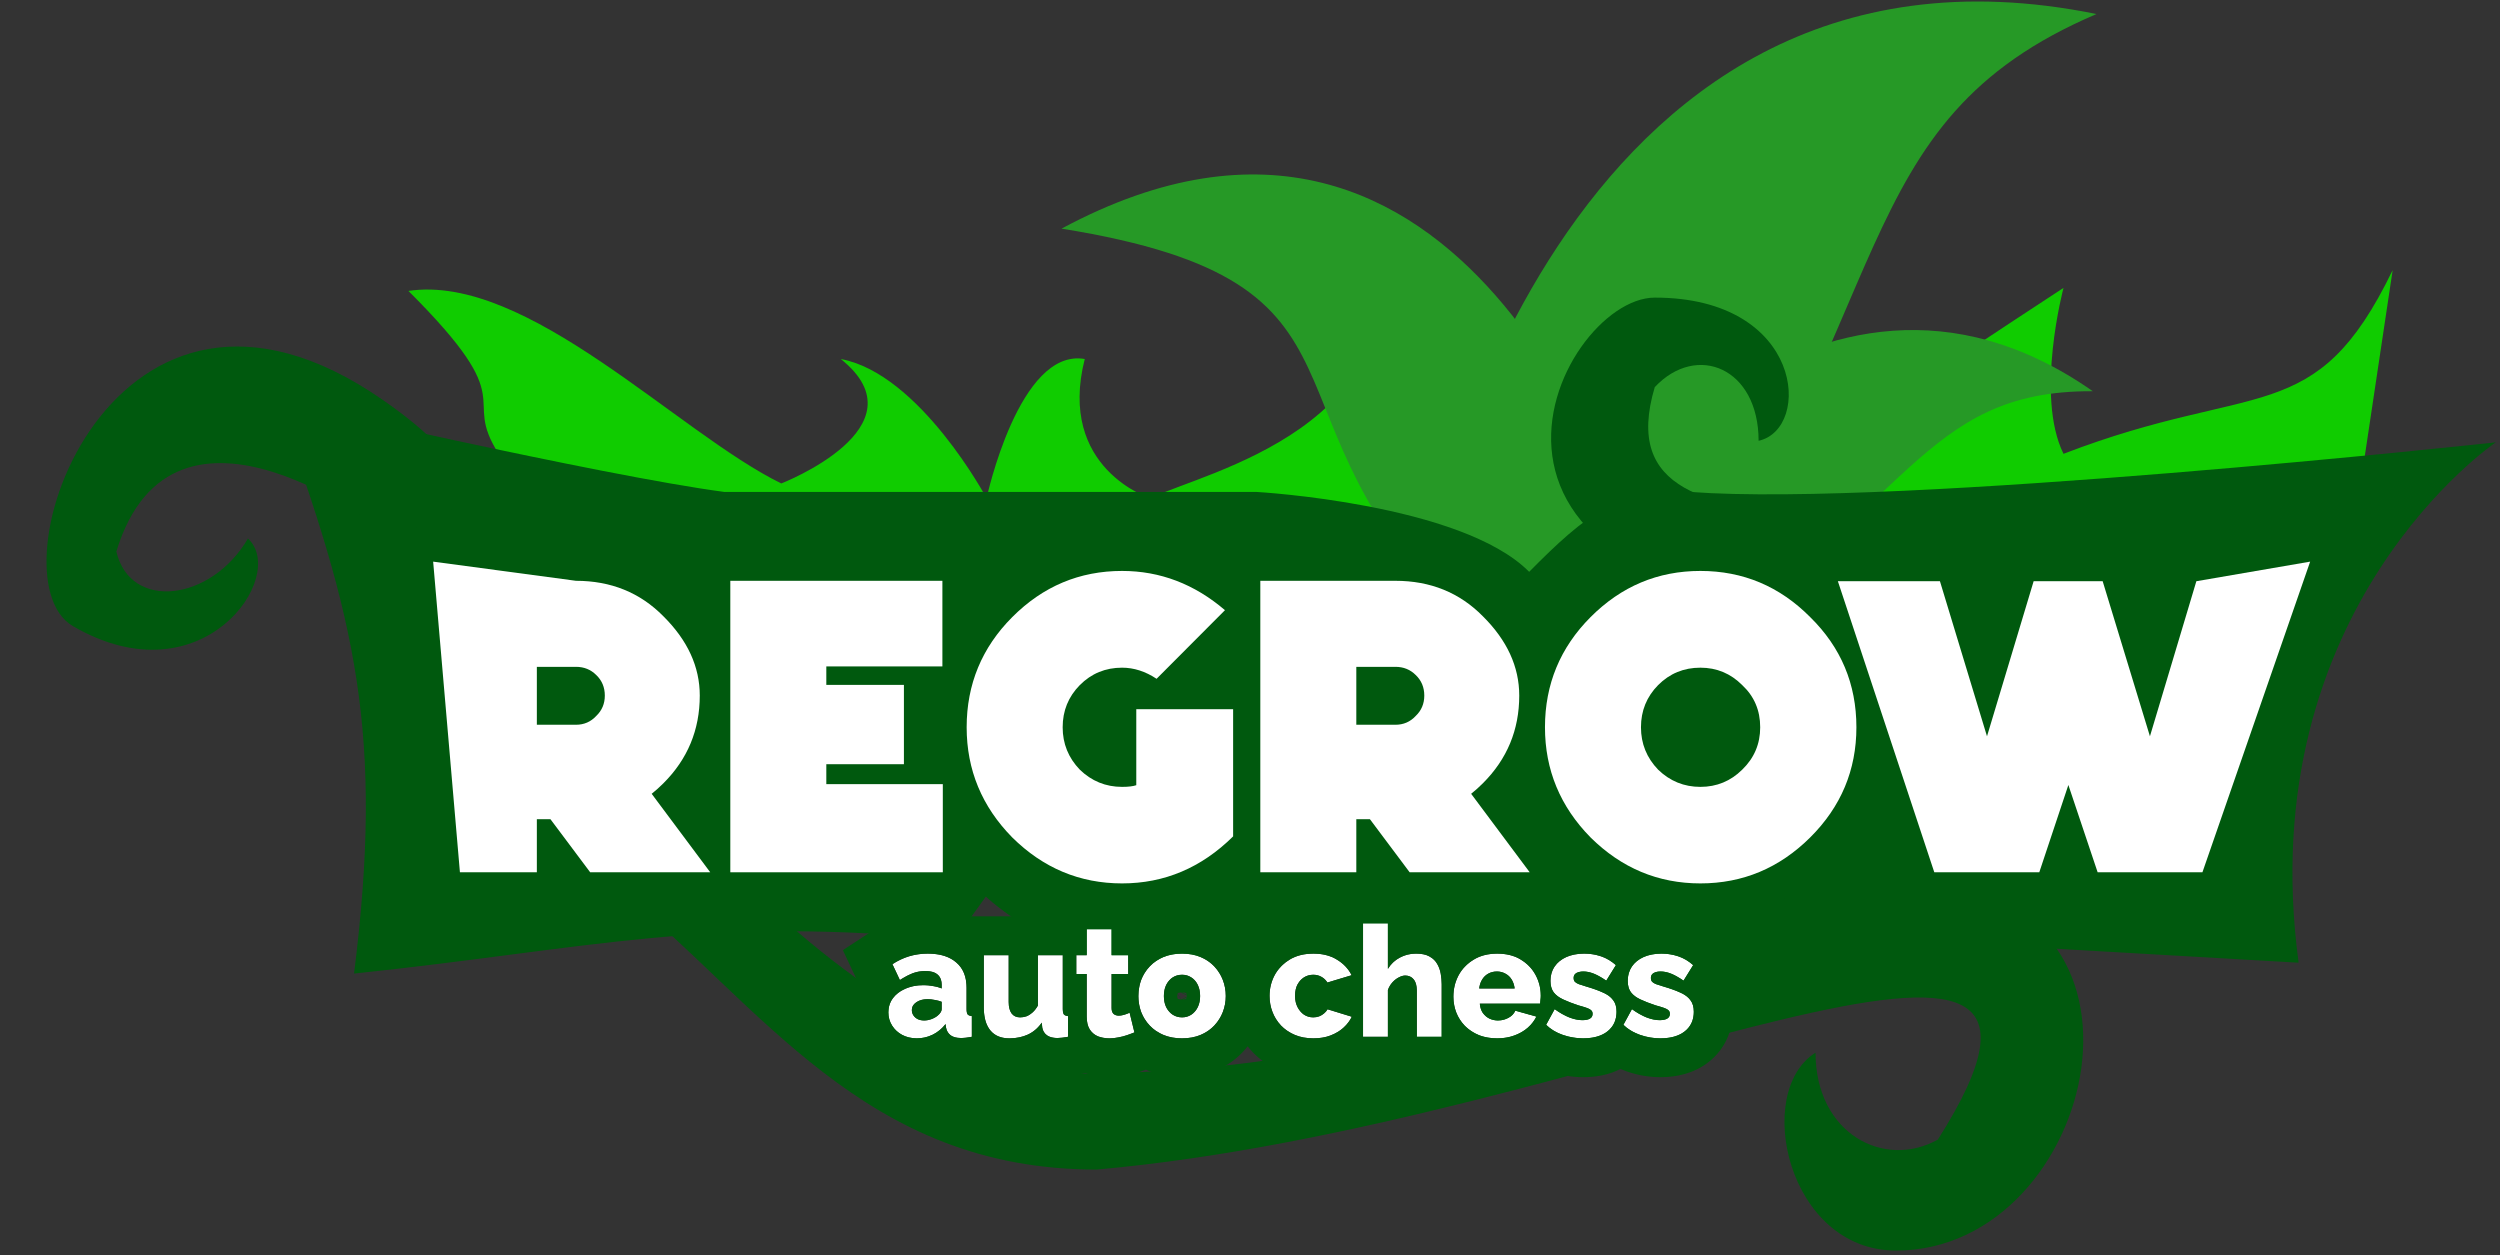 <svg width="478" height="240" viewBox="0 0 478 240" fill="none" xmlns="http://www.w3.org/2000/svg">
<rect x="0" y="0" width="478" height="240" fill="#333333" stroke="none"/>
<path d="M78.086 55.623C100.269 77.717 87.957 75.253 95.351 86.772L213.662 146.822L451.788 89.604L457.476 51.648C442.687 82.24 431.315 72.609 394.543 86.772C389.059 75.652 394.543 55.047 394.543 55.047C394.543 55.047 336.411 93.004 335.956 95.269C335.501 97.535 319.629 95.269 327.792 77.141C297.446 92.437 292.726 95.269 292.726 95.269L295.57 68.644C290.451 77.519 279.871 94.703 278.506 92.437C277.141 90.171 281.054 52.727 263.148 44.284C271.476 81.682 230.537 90.171 219.919 95.269C219.919 95.269 202.082 89.613 207.405 68.644C194.842 66.44 188.635 95.269 188.635 95.269C188.635 95.269 175.916 71.476 160.763 68.644C177.054 81.682 149.387 92.437 149.387 92.437C129.669 82.806 100.838 52.224 78.086 55.623Z" fill="#10CC00"/>
<path d="M202.968 43.714C268.082 54.188 237.694 79.01 280.956 119.995C294.09 115.893 301.158 113 310.375 100.606C310.375 100.606 280.954 1.813 202.968 43.714Z" fill="#269926"/>
<path d="M400.852 2.684C352.078 23.492 363.924 59.046 317.124 125.276C298.503 123.305 288.301 121.329 272.695 107.249C272.695 107.249 297.078 -18.454 400.852 2.684Z" fill="#269926"/>
<path d="M400.146 74.802C367.153 74.605 365.113 97.833 322.002 124.052C311.861 118.317 306.527 114.664 301.104 102.763C301.104 102.763 346.142 37.045 400.146 74.802Z" fill="#269926"/>
<path d="M316.39 56.904C297.682 56.904 267.175 117.446 363.452 117.446C387.979 117.446 398.994 124.976 419.617 117.446C380.482 85.989 304.482 113.934 316.393 74.013C324.432 65.469 336.244 70.353 336.244 84.278C346.496 82.031 344.919 56.898 316.39 56.904Z" fill="#00590E"/>
<path fill-rule="evenodd" clip-rule="evenodd" d="M67.695 186.142C73.406 140.528 68.2 118.539 52.846 76.622C52.846 76.622 115.169 90.988 138.514 94.06C157.096 94.06 240.272 94.06 240.272 94.06C240.272 94.06 279.452 96.267 292.377 109.334C303.229 98.363 309.847 93.057 323.225 94.06C362.966 97.038 477.195 84.573 477.195 84.573C477.195 84.573 430.358 116.278 439.496 184.071L365.25 179.791L357.989 171.43C349.422 187.069 319.775 190.203 319.775 190.203C304.375 165.783 240.655 184.071 218.471 184.071C201.909 184.071 188.49 171.43 188.49 171.43L182.491 179.791C135.471 174.902 112.547 181.468 67.695 186.142Z" fill="#00590E"/>
<path d="M13.936 119.71C-2.299 110.257 21.49 40.415 73.316 76.552C106.401 99.62 73.746 101.835 73.746 101.835C73.746 101.835 33.193 69.657 22.244 105.443C24.925 116.873 40.413 114.98 47.407 102.968C55.172 110.085 38.68 134.125 13.936 119.71Z" fill="#00590E"/>
<path d="M124.6 151.774L135.797 166.78H112.843L105.244 156.629H102.645V166.78H87.937L82.819 107.384L110.123 111.049C116.815 111.049 122.387 113.309 126.839 117.83C131.478 122.43 133.797 127.486 133.797 132.996C133.797 139.55 131.478 145.14 126.839 149.768C126.119 150.49 125.373 151.159 124.6 151.774ZM102.645 138.574H110.123C111.669 138.574 112.962 138.012 114.002 136.888C115.095 135.845 115.642 134.548 115.642 132.996C115.642 131.418 115.095 130.107 114.002 129.064C112.962 128.021 111.669 127.499 110.123 127.499H102.645V138.574Z" fill="white"/>
<path d="M180.186 127.419H157.992V130.95H172.828V146.117H157.992V149.928H180.266V166.78H139.636V111.049H180.186V127.419Z" fill="white"/>
<path d="M235.773 159.919C229.721 165.911 222.643 168.907 214.538 168.907C206.46 168.907 199.462 165.978 193.543 160.12C187.731 154.208 184.825 147.187 184.825 139.055C184.825 130.843 187.731 123.821 193.543 117.99C199.408 112.105 206.407 109.163 214.538 109.163C221.816 109.163 228.375 111.664 234.213 116.666L221.136 129.786C219.004 128.369 216.804 127.66 214.538 127.66C211.366 127.66 208.673 128.77 206.46 130.99C204.274 133.21 203.181 135.899 203.181 139.055C203.181 142.185 204.274 144.886 206.46 147.16C208.726 149.353 211.419 150.45 214.538 150.45C215.738 150.45 216.644 150.343 217.257 150.129V135.604H235.773V159.919Z" fill="white"/>
<path d="M281.282 151.774L292.479 166.78H269.525L261.927 156.629H259.327V166.78H240.972V111.049H266.806C273.497 111.049 279.069 113.309 283.522 117.83C288.16 122.43 290.48 127.486 290.48 132.996C290.48 139.55 288.16 145.14 283.522 149.768C282.802 150.49 282.055 151.159 281.282 151.774ZM259.327 138.574H266.806C268.352 138.574 269.645 138.012 270.685 136.888C271.778 135.845 272.324 134.548 272.324 132.996C272.324 131.418 271.778 130.107 270.685 129.064C269.645 128.021 268.352 127.499 266.806 127.499H259.327V138.574Z" fill="white"/>
<path d="M346.106 160.12C340.215 165.978 333.216 168.907 325.112 168.907C317.033 168.907 310.035 165.978 304.117 160.12C298.305 154.208 295.399 147.187 295.399 139.055C295.399 130.843 298.305 123.821 304.117 117.99C309.982 112.105 316.98 109.163 325.112 109.163C333.27 109.163 340.268 112.105 346.106 117.99C351.998 123.768 354.944 130.79 354.944 139.055C354.944 147.24 351.998 154.262 346.106 160.12ZM333.11 130.99C330.897 128.77 328.231 127.66 325.112 127.66C321.939 127.66 319.246 128.77 317.033 130.99C314.847 133.21 313.754 135.899 313.754 139.055C313.754 142.185 314.847 144.886 317.033 147.16C319.3 149.353 321.992 150.45 325.112 150.45C328.231 150.45 330.897 149.353 333.11 147.16C335.402 144.94 336.549 142.238 336.549 139.055C336.549 135.818 335.402 133.13 333.11 130.99Z" fill="white"/>
<path d="M395.471 150.089L389.912 166.78H369.837L351.401 111.129H370.917L379.914 140.78L388.832 111.129H402.029L411.067 140.78L419.945 111.129L441.701 107.384L421.104 166.78H401.069L395.471 150.089Z" fill="white"/>
<path d="M209.692 205.284C179.258 205.953 145.046 171.765 142.764 168.899H117.101C145.806 192.396 165.136 223.622 209.692 223.622C306.071 215.027 408.724 157.717 370.514 217.892C360.249 223.622 347.132 216.757 347.132 201.273C335.156 208.723 341.767 239.106 362.53 239.106C401.31 239.106 417.278 169.179 365.382 169.179C313.485 169.179 295.236 203.405 209.692 205.284Z" fill="#00590E"/>
<path d="M169.856 193.567C169.856 192.536 170.144 191.635 170.718 190.862C171.293 190.089 172.085 189.485 173.096 189.049C174.106 188.593 175.266 188.365 176.573 188.365C177.207 188.365 177.831 188.425 178.446 188.544C179.06 188.643 179.595 188.791 180.051 188.989V188.306C180.051 187.454 179.793 186.8 179.278 186.344C178.763 185.889 177.98 185.661 176.93 185.661C176.058 185.661 175.236 185.809 174.463 186.106C173.71 186.404 172.908 186.83 172.056 187.384L170.629 184.353C171.659 183.679 172.729 183.174 173.839 182.837C174.968 182.5 176.157 182.332 177.405 182.332C179.744 182.332 181.557 182.897 182.845 184.026C184.152 185.136 184.806 186.75 184.806 188.871V192.942C184.806 193.418 184.875 193.755 185.014 193.953C185.173 194.131 185.44 194.24 185.817 194.28V198.233C185.42 198.312 185.044 198.372 184.687 198.411C184.35 198.451 184.053 198.471 183.796 198.471C182.904 198.471 182.22 198.292 181.745 197.936C181.289 197.579 181.002 197.094 180.883 196.479L180.794 195.796C180.1 196.687 179.268 197.371 178.297 197.846C177.346 198.302 176.345 198.53 175.295 198.53C174.265 198.53 173.334 198.312 172.501 197.876C171.689 197.44 171.045 196.846 170.57 196.093C170.094 195.34 169.856 194.498 169.856 193.567ZM179.308 194.161C179.526 193.983 179.704 193.785 179.843 193.567C179.981 193.349 180.051 193.141 180.051 192.942V191.546C179.654 191.387 179.209 191.268 178.713 191.189C178.238 191.09 177.792 191.04 177.376 191.04C176.504 191.04 175.781 191.238 175.206 191.635C174.631 192.011 174.344 192.516 174.344 193.15C174.344 193.507 174.443 193.834 174.641 194.131C174.84 194.428 175.107 194.666 175.444 194.845C175.801 195.023 176.217 195.112 176.692 195.112C177.168 195.112 177.643 195.023 178.119 194.845C178.594 194.666 178.991 194.438 179.308 194.161Z" fill="white"/>
<path d="M188.103 192.615V182.629H192.859V191.575C192.859 192.526 193.047 193.259 193.424 193.775C193.8 194.27 194.335 194.518 195.028 194.518C195.464 194.518 195.88 194.448 196.277 194.31C196.673 194.151 197.059 193.903 197.436 193.567C197.812 193.23 198.149 192.794 198.446 192.259V182.629H203.202V192.942C203.202 193.418 203.271 193.755 203.41 193.953C203.568 194.131 203.836 194.24 204.212 194.28V198.233C203.777 198.312 203.39 198.372 203.053 198.411C202.736 198.451 202.449 198.471 202.191 198.471C201.359 198.471 200.695 198.302 200.2 197.965C199.705 197.609 199.398 197.113 199.279 196.479L199.189 195.528C198.476 196.559 197.585 197.321 196.515 197.817C195.464 198.292 194.285 198.53 192.978 198.53C191.393 198.53 190.184 198.025 189.352 197.014C188.519 196.004 188.103 194.537 188.103 192.615Z" fill="white"/>
<path d="M216.904 197.401C216.468 197.579 215.983 197.757 215.448 197.936C214.933 198.114 214.388 198.253 213.813 198.352C213.239 198.471 212.674 198.53 212.119 198.53C211.326 198.53 210.593 198.401 209.92 198.144C209.266 197.866 208.741 197.42 208.344 196.806C207.968 196.192 207.78 195.38 207.78 194.369V186.225H205.788V182.629H207.78V177.666H212.535V182.629H215.715V186.225H212.535V192.734C212.535 193.25 212.664 193.626 212.922 193.864C213.179 194.082 213.506 194.191 213.902 194.191C214.239 194.191 214.596 194.131 214.972 194.012C215.369 193.894 215.705 193.765 215.983 193.626L216.904 197.401Z" fill="white"/>
<path d="M226.013 198.53C224.686 198.53 223.497 198.312 222.447 197.876C221.416 197.44 220.545 196.846 219.831 196.093C219.118 195.34 218.573 194.478 218.197 193.507C217.84 192.536 217.662 191.516 217.662 190.446C217.662 189.356 217.84 188.326 218.197 187.355C218.573 186.384 219.118 185.522 219.831 184.769C220.545 184.016 221.416 183.422 222.447 182.986C223.497 182.55 224.686 182.332 226.013 182.332C227.341 182.332 228.52 182.55 229.55 182.986C230.581 183.422 231.452 184.016 232.166 184.769C232.879 185.522 233.424 186.384 233.8 187.355C234.177 188.326 234.365 189.356 234.365 190.446C234.365 191.516 234.177 192.536 233.8 193.507C233.424 194.478 232.879 195.34 232.166 196.093C231.452 196.846 230.581 197.44 229.55 197.876C228.52 198.312 227.341 198.53 226.013 198.53ZM222.536 190.446C222.536 191.258 222.685 191.972 222.982 192.586C223.299 193.2 223.715 193.676 224.23 194.012C224.745 194.349 225.34 194.518 226.013 194.518C226.667 194.518 227.252 194.349 227.767 194.012C228.302 193.656 228.718 193.17 229.015 192.556C229.312 191.942 229.461 191.238 229.461 190.446C229.461 189.633 229.312 188.92 229.015 188.306C228.718 187.692 228.302 187.216 227.767 186.879C227.252 186.542 226.667 186.374 226.013 186.374C225.34 186.374 224.745 186.542 224.23 186.879C223.715 187.216 223.299 187.692 222.982 188.306C222.685 188.92 222.536 189.633 222.536 190.446Z" fill="white"/>
<path d="M251.121 198.53C249.793 198.53 248.614 198.312 247.584 197.876C246.553 197.44 245.672 196.846 244.939 196.093C244.225 195.34 243.68 194.478 243.304 193.507C242.927 192.536 242.739 191.506 242.739 190.416C242.739 188.989 243.066 187.662 243.72 186.433C244.394 185.205 245.355 184.214 246.603 183.461C247.851 182.708 249.357 182.332 251.121 182.332C252.904 182.332 254.41 182.718 255.638 183.491C256.887 184.244 257.818 185.235 258.432 186.463L253.796 187.86C253.498 187.384 253.112 187.018 252.636 186.76C252.181 186.503 251.666 186.374 251.091 186.374C250.437 186.374 249.843 186.542 249.308 186.879C248.792 187.216 248.376 187.682 248.059 188.276C247.762 188.871 247.614 189.584 247.614 190.416C247.614 191.228 247.772 191.942 248.089 192.556C248.406 193.17 248.822 193.656 249.337 194.012C249.853 194.349 250.437 194.518 251.091 194.518C251.487 194.518 251.854 194.458 252.191 194.339C252.547 194.201 252.864 194.012 253.142 193.775C253.439 193.537 253.667 193.269 253.825 192.972L258.462 194.399C258.085 195.191 257.541 195.905 256.827 196.539C256.134 197.153 255.311 197.638 254.36 197.995C253.409 198.352 252.329 198.53 251.121 198.53Z" fill="white"/>
<path d="M275.65 198.233H270.895V189.465C270.895 188.454 270.687 187.711 270.271 187.236C269.874 186.76 269.339 186.523 268.666 186.523C268.309 186.523 267.903 186.641 267.447 186.879C267.011 187.097 266.605 187.414 266.228 187.83C265.852 188.246 265.565 188.732 265.367 189.287V198.233H260.611V176.536H265.367V185.245C265.941 184.313 266.694 183.6 267.625 183.105C268.576 182.589 269.617 182.332 270.746 182.332C271.816 182.332 272.668 182.51 273.302 182.867C273.956 183.223 274.451 183.699 274.788 184.293C275.125 184.868 275.353 185.502 275.472 186.196C275.591 186.889 275.65 187.573 275.65 188.246V198.233Z" fill="white"/>
<path d="M286.27 198.53C284.942 198.53 283.763 198.322 282.733 197.906C281.703 197.47 280.821 196.885 280.088 196.152C279.374 195.419 278.83 194.577 278.453 193.626C278.077 192.655 277.888 191.645 277.888 190.594C277.888 189.089 278.215 187.721 278.869 186.493C279.543 185.245 280.504 184.244 281.752 183.491C283 182.718 284.506 182.332 286.27 182.332C288.033 182.332 289.529 182.708 290.758 183.461C292.006 184.214 292.957 185.205 293.611 186.433C294.265 187.642 294.592 188.96 294.592 190.386C294.592 190.664 294.572 190.941 294.532 191.219C294.513 191.476 294.493 191.704 294.473 191.902H282.941C283 192.596 283.189 193.18 283.506 193.656C283.843 194.131 284.269 194.498 284.784 194.755C285.299 194.993 285.844 195.112 286.418 195.112C287.132 195.112 287.796 194.944 288.41 194.607C289.044 194.27 289.48 193.814 289.718 193.24L293.76 194.369C293.363 195.181 292.799 195.905 292.066 196.539C291.352 197.153 290.5 197.638 289.51 197.995C288.539 198.352 287.459 198.53 286.27 198.53ZM282.822 188.989H289.599C289.519 188.336 289.331 187.771 289.034 187.295C288.737 186.8 288.34 186.423 287.845 186.166C287.35 185.889 286.805 185.75 286.21 185.75C285.596 185.75 285.041 185.889 284.546 186.166C284.07 186.423 283.684 186.8 283.387 187.295C283.09 187.771 282.901 188.336 282.822 188.989Z" fill="white"/>
<path d="M302.721 198.53C301.394 198.53 300.096 198.312 298.828 197.876C297.56 197.44 296.49 196.796 295.618 195.944L297.252 192.942C298.204 193.636 299.125 194.161 300.017 194.518C300.928 194.874 301.78 195.053 302.573 195.053C303.187 195.053 303.662 194.954 303.999 194.755C304.336 194.557 304.504 194.25 304.504 193.834C304.504 193.537 304.405 193.309 304.207 193.15C304.009 192.972 303.702 192.814 303.286 192.675C302.89 192.536 302.394 192.388 301.8 192.229C300.611 191.833 299.62 191.446 298.828 191.07C298.035 190.693 297.441 190.238 297.044 189.703C296.648 189.148 296.45 188.435 296.45 187.563C296.45 186.513 296.708 185.601 297.223 184.828C297.758 184.036 298.511 183.422 299.482 182.986C300.452 182.55 301.612 182.332 302.959 182.332C304.029 182.332 305.069 182.5 306.08 182.837C307.11 183.174 308.071 183.739 308.963 184.531L307.12 187.503C306.228 186.889 305.436 186.443 304.742 186.166C304.049 185.889 303.375 185.75 302.721 185.75C302.384 185.75 302.077 185.789 301.8 185.869C301.522 185.948 301.295 186.087 301.116 186.285C300.958 186.463 300.878 186.701 300.878 186.998C300.878 187.295 300.958 187.533 301.116 187.711C301.295 187.89 301.562 188.048 301.919 188.187C302.295 188.306 302.761 188.454 303.316 188.633C304.604 189.009 305.674 189.396 306.526 189.792C307.378 190.168 308.012 190.644 308.428 191.219C308.864 191.773 309.082 192.516 309.082 193.448C309.082 195.033 308.507 196.281 307.358 197.193C306.228 198.084 304.683 198.53 302.721 198.53Z" fill="white"/>
<path d="M317.495 198.53C316.167 198.53 314.869 198.312 313.601 197.876C312.333 197.44 311.263 196.796 310.391 195.944L312.026 192.942C312.977 193.636 313.899 194.161 314.79 194.518C315.702 194.874 316.554 195.053 317.346 195.053C317.961 195.053 318.436 194.954 318.773 194.755C319.11 194.557 319.278 194.25 319.278 193.834C319.278 193.537 319.179 193.309 318.981 193.15C318.783 192.972 318.476 192.814 318.06 192.675C317.663 192.536 317.168 192.388 316.574 192.229C315.385 191.833 314.394 191.446 313.601 191.07C312.809 190.693 312.214 190.238 311.818 189.703C311.422 189.148 311.224 188.435 311.224 187.563C311.224 186.513 311.481 185.601 311.996 184.828C312.531 184.036 313.284 183.422 314.255 182.986C315.226 182.55 316.385 182.332 317.733 182.332C318.803 182.332 319.843 182.5 320.853 182.837C321.884 183.174 322.845 183.739 323.736 184.531L321.894 187.503C321.002 186.889 320.209 186.443 319.516 186.166C318.822 185.889 318.149 185.75 317.495 185.75C317.158 185.75 316.851 185.789 316.574 185.869C316.296 185.948 316.068 186.087 315.89 186.285C315.731 186.463 315.652 186.701 315.652 186.998C315.652 187.295 315.731 187.533 315.89 187.711C316.068 187.89 316.336 188.048 316.692 188.187C317.069 188.306 317.535 188.454 318.089 188.633C319.377 189.009 320.447 189.396 321.299 189.792C322.151 190.168 322.785 190.644 323.201 191.219C323.637 191.773 323.855 192.516 323.855 193.448C323.855 195.033 323.281 196.281 322.131 197.193C321.002 198.084 319.457 198.53 317.495 198.53Z" fill="white"/>
<path fill-rule="evenodd" clip-rule="evenodd" d="M180.883 196.479C180.903 196.587 180.929 196.691 180.96 196.79C181.022 196.988 181.104 197.17 181.207 197.337C181.262 197.426 181.322 197.51 181.388 197.59C181.427 197.637 181.468 197.683 181.511 197.727C181.583 197.801 181.661 197.87 181.744 197.936C181.903 198.054 182.085 198.154 182.289 198.233C182.432 198.288 182.586 198.334 182.751 198.37C182.842 198.389 182.936 198.406 183.034 198.42C183.068 198.425 183.102 198.43 183.137 198.434C183.342 198.458 183.562 198.471 183.795 198.471C183.925 198.471 184.064 198.466 184.213 198.456C184.361 198.446 184.519 198.431 184.687 198.411C184.914 198.386 185.149 198.353 185.392 198.311C185.463 198.299 185.535 198.287 185.608 198.273C185.677 198.26 185.746 198.247 185.816 198.233V194.28C185.778 194.276 185.74 194.271 185.704 194.265C185.386 194.217 185.156 194.113 185.014 193.953C184.99 193.919 184.969 193.882 184.949 193.84C184.942 193.825 184.935 193.808 184.928 193.792C184.919 193.77 184.911 193.747 184.903 193.724C184.858 193.589 184.829 193.424 184.815 193.227C184.809 193.139 184.806 193.044 184.806 192.942V188.871C184.806 188.678 184.8 188.49 184.79 188.306C184.713 187.003 184.368 185.909 183.752 185.023C183.496 184.655 183.194 184.322 182.844 184.026C182.693 183.894 182.536 183.769 182.371 183.653C182.225 183.55 182.073 183.453 181.916 183.361C181.718 183.247 181.512 183.142 181.296 183.046C181.096 182.958 180.888 182.877 180.673 182.805C180.337 182.693 179.983 182.6 179.61 182.528C179.547 182.516 179.485 182.504 179.421 182.493C178.942 182.41 178.432 182.359 177.893 182.34C177.733 182.335 177.571 182.332 177.405 182.332C177.246 182.332 177.087 182.335 176.93 182.34C176.81 182.344 176.691 182.35 176.573 182.357C175.637 182.415 174.735 182.572 173.869 182.828C173.859 182.831 173.849 182.834 173.838 182.837C173.65 182.894 173.463 182.956 173.277 183.023C173.268 183.026 173.259 183.03 173.249 183.033C172.471 183.315 171.713 183.682 170.975 184.134C170.95 184.149 170.925 184.164 170.9 184.18C170.809 184.236 170.719 184.294 170.629 184.353L172.055 187.384C172.106 187.351 172.157 187.319 172.207 187.287C172.231 187.271 172.256 187.256 172.28 187.24C172.289 187.235 172.298 187.229 172.308 187.223C172.31 187.222 172.311 187.221 172.313 187.22C172.358 187.191 172.403 187.163 172.448 187.136C173.155 186.701 173.826 186.358 174.463 186.106C174.568 186.066 174.673 186.029 174.78 185.994C174.785 185.992 174.79 185.99 174.795 185.989C174.976 185.93 175.158 185.88 175.344 185.837C175.742 185.745 176.151 185.689 176.573 185.669C176.691 185.663 176.81 185.661 176.93 185.661C177.084 185.661 177.233 185.666 177.375 185.675C177.385 185.676 177.395 185.677 177.405 185.678C177.981 185.72 178.462 185.844 178.848 186.049C178.872 186.062 178.897 186.075 178.92 186.089C178.923 186.09 178.925 186.091 178.927 186.093C179.055 186.167 179.172 186.251 179.278 186.344C179.342 186.401 179.403 186.462 179.459 186.525C179.524 186.597 179.583 186.674 179.637 186.754C179.758 186.935 179.853 187.137 179.921 187.359C179.929 187.387 179.937 187.415 179.945 187.443C180.015 187.703 180.05 187.991 180.05 188.306V188.989C179.982 188.96 179.912 188.931 179.84 188.904C179.811 188.892 179.781 188.881 179.751 188.871C179.586 188.811 179.412 188.757 179.23 188.708C179.192 188.698 179.153 188.688 179.114 188.679C179.055 188.664 178.994 188.65 178.932 188.636C178.896 188.628 178.859 188.62 178.822 188.613C178.798 188.608 178.774 188.603 178.75 188.598C178.695 188.587 178.639 188.577 178.582 188.567C178.537 188.559 178.491 188.551 178.445 188.544C178.118 188.48 177.788 188.434 177.455 188.404C177.439 188.403 177.422 188.401 177.405 188.4C177.395 188.399 177.385 188.398 177.375 188.397C177.299 188.391 177.223 188.386 177.147 188.382C177.074 188.377 177.002 188.374 176.93 188.372C176.85 188.369 176.771 188.367 176.692 188.366C176.652 188.365 176.613 188.365 176.573 188.365C176.275 188.365 175.985 188.377 175.702 188.401C175.645 188.406 175.589 188.411 175.532 188.416C175.523 188.417 175.513 188.418 175.503 188.419C175.462 188.424 175.422 188.428 175.381 188.433C175.374 188.434 175.366 188.435 175.359 188.436C175.137 188.463 174.92 188.497 174.708 188.539C174.617 188.557 174.528 188.576 174.439 188.597C174.416 188.603 174.393 188.608 174.37 188.614C174.095 188.681 173.829 188.761 173.572 188.855C173.522 188.873 173.471 188.892 173.422 188.912C173.397 188.921 173.372 188.931 173.348 188.941C173.309 188.957 173.27 188.973 173.231 188.989C173.197 189.004 173.163 189.019 173.129 189.034C173.118 189.039 173.107 189.044 173.095 189.049C172.971 189.103 172.849 189.159 172.731 189.218C171.892 189.637 171.221 190.185 170.718 190.862C170.222 191.529 169.94 192.292 169.872 193.15C169.861 193.287 169.856 193.425 169.856 193.567C169.856 194.498 170.094 195.34 170.569 196.093C170.682 196.271 170.804 196.441 170.936 196.601C171.003 196.684 171.074 196.765 171.147 196.843C171.529 197.252 171.98 197.597 172.501 197.876C172.852 198.06 173.221 198.205 173.608 198.312C173.633 198.319 173.658 198.325 173.683 198.332C173.688 198.333 173.693 198.334 173.698 198.336C174.201 198.465 174.733 198.53 175.295 198.53C175.771 198.53 176.236 198.483 176.692 198.39C176.877 198.352 177.06 198.306 177.241 198.253C177.286 198.24 177.331 198.226 177.375 198.212C177.379 198.211 177.382 198.21 177.385 198.209C177.457 198.186 177.529 198.161 177.601 198.136C177.836 198.053 178.068 197.956 178.297 197.846C178.327 197.832 178.356 197.817 178.386 197.802C178.455 197.767 178.524 197.731 178.591 197.693C178.734 197.615 178.874 197.531 179.011 197.443C179.033 197.429 179.055 197.414 179.077 197.4C179.101 197.384 179.125 197.368 179.149 197.352C179.337 197.223 179.52 197.085 179.696 196.938C179.808 196.844 179.918 196.747 180.025 196.645C180.047 196.624 180.069 196.604 180.09 196.583C180.311 196.368 180.521 196.136 180.72 195.888C180.736 195.869 180.752 195.849 180.767 195.829C180.776 195.818 180.785 195.807 180.793 195.796L180.883 196.479ZM179.307 194.161C179.525 193.983 179.704 193.784 179.842 193.567C179.933 193.424 179.994 193.285 180.026 193.15C180.042 193.08 180.05 193.011 180.05 192.942V191.545C179.75 191.426 179.422 191.328 179.066 191.254C179.038 191.248 179.01 191.242 178.983 191.237C178.894 191.219 178.804 191.203 178.713 191.189C178.48 191.14 178.255 191.104 178.036 191.079C178.01 191.076 177.983 191.073 177.956 191.07C177.785 191.053 177.619 191.043 177.457 191.041C177.43 191.04 177.403 191.04 177.375 191.04C177.365 191.04 177.356 191.04 177.346 191.04C177.203 191.041 177.064 191.047 176.93 191.059C176.88 191.063 176.83 191.068 176.781 191.074C176.757 191.076 176.732 191.079 176.708 191.083C176.702 191.083 176.697 191.084 176.692 191.085C176.669 191.088 176.647 191.091 176.624 191.095C176.607 191.097 176.59 191.1 176.573 191.103C176.53 191.11 176.487 191.118 176.444 191.126C176.428 191.129 176.413 191.133 176.397 191.136C176.305 191.155 176.216 191.178 176.128 191.203C176.054 191.225 175.981 191.248 175.91 191.274C175.708 191.347 175.519 191.438 175.343 191.545C175.34 191.547 175.338 191.549 175.335 191.55C175.322 191.559 175.308 191.567 175.295 191.575C175.294 191.576 175.293 191.576 175.293 191.577C175.276 191.588 175.259 191.599 175.242 191.61C175.23 191.618 175.218 191.626 175.206 191.635C175.112 191.696 175.027 191.76 174.949 191.828C174.833 191.929 174.733 192.037 174.65 192.153C174.617 192.199 174.587 192.247 174.56 192.295C174.547 192.317 174.535 192.339 174.524 192.361C174.433 192.539 174.377 192.733 174.355 192.942C174.347 193.01 174.344 193.079 174.344 193.15C174.344 193.294 174.36 193.433 174.392 193.567C174.395 193.578 174.397 193.589 174.4 193.6C174.406 193.621 174.412 193.642 174.418 193.662C174.45 193.769 174.493 193.872 174.546 193.972C174.554 193.988 174.563 194.003 174.571 194.018C174.593 194.056 174.616 194.094 174.641 194.131C174.709 194.234 174.786 194.329 174.871 194.418C174.995 194.547 175.136 194.66 175.295 194.759C175.343 194.789 175.392 194.817 175.443 194.845C175.504 194.875 175.567 194.903 175.632 194.928C175.677 194.946 175.722 194.962 175.769 194.977C175.97 195.042 176.187 195.084 176.42 195.102C176.47 195.106 176.521 195.108 176.573 195.11C176.612 195.111 176.652 195.112 176.692 195.112C176.73 195.112 176.769 195.111 176.808 195.11C176.856 195.109 176.905 195.106 176.953 195.103C176.962 195.102 176.972 195.102 176.981 195.101C177.048 195.096 177.114 195.089 177.18 195.081C177.245 195.072 177.31 195.062 177.375 195.051C177.382 195.049 177.389 195.048 177.396 195.047C177.404 195.045 177.411 195.044 177.418 195.043C177.424 195.042 177.43 195.04 177.436 195.039C177.47 195.033 177.505 195.025 177.539 195.018C177.55 195.015 177.561 195.013 177.572 195.01C177.694 194.982 177.816 194.948 177.938 194.908C177.998 194.888 178.058 194.867 178.118 194.845C178.122 194.843 178.125 194.842 178.129 194.841C178.217 194.807 178.303 194.772 178.386 194.735C178.562 194.657 178.726 194.571 178.878 194.477C178.919 194.452 178.959 194.426 178.998 194.399C179.055 194.361 179.11 194.321 179.163 194.28C179.213 194.241 179.261 194.202 179.307 194.161ZM176.207 193.087L176.172 193.11ZM176.692 192.764L176.573 192.843ZM177.615 192.149L177.572 192.177ZM163.964 187.64C162.915 189.486 162.425 191.517 162.425 193.567C162.425 195.835 163.026 198.064 164.287 200.061C165.472 201.937 167.087 203.403 168.988 204.424L169.02 204.441L169.053 204.458C171.05 205.504 173.182 205.96 175.295 205.96C176.842 205.96 178.354 205.716 179.802 205.236C181.271 205.769 182.69 205.901 183.795 205.901C184.408 205.901 184.997 205.856 185.531 205.793C186.118 205.727 186.7 205.634 187.273 205.519L188.641 205.245C190.064 205.745 191.544 205.96 192.977 205.96C194.68 205.96 196.395 205.721 198.064 205.174C199.538 205.738 200.987 205.901 202.191 205.901C202.809 205.901 203.401 205.855 203.947 205.788C204.468 205.726 205.005 205.641 205.541 205.543L207.53 205.182C209.047 205.724 210.597 205.96 212.119 205.96C213.164 205.96 214.192 205.853 215.194 205.653C216.083 205.494 216.966 205.27 217.834 204.972C218.265 204.828 218.689 204.678 219.101 204.521C219.25 204.589 219.4 204.655 219.551 204.719L219.574 204.729L219.598 204.739C221.689 205.607 223.869 205.96 226.013 205.96C228.153 205.96 230.344 205.608 232.445 204.719C234.344 203.916 236.088 202.757 237.559 201.203C237.911 200.832 238.242 200.446 238.552 200.047C238.862 200.446 239.193 200.832 239.544 201.203L239.579 201.24L239.615 201.276C241.082 202.784 242.806 203.923 244.688 204.719C246.789 205.608 248.981 205.96 251.12 205.96C252.207 205.96 253.311 205.87 254.411 205.663H257.936V211.437L261.498 205.663H282.943C284.053 205.87 285.168 205.96 286.269 205.96C288.196 205.96 290.151 205.672 292.048 204.978C292.802 204.706 293.541 204.379 294.256 203.993C294.953 204.347 295.674 204.649 296.412 204.903C298.449 205.603 300.563 205.96 302.721 205.96C305.028 205.96 307.528 205.561 309.846 204.379C310.285 204.573 310.732 204.747 311.186 204.903C313.223 205.603 315.337 205.96 317.494 205.96C320.525 205.96 323.89 205.271 326.735 203.025L326.742 203.019L326.748 203.014C329.833 200.568 331.285 197.091 331.285 193.448C331.285 191.896 331.008 190.081 330.125 188.328L333.346 183.132L328.672 178.978C327.1 177.58 325.268 176.467 323.183 175.781C321.417 175.195 319.59 174.901 317.732 174.901C315.605 174.901 313.358 175.243 311.211 176.207C310.939 176.33 310.67 176.461 310.404 176.601C309.767 176.284 309.102 176.009 308.409 175.781C306.644 175.195 304.817 174.901 302.959 174.901C300.832 174.901 298.584 175.243 296.438 176.207C295.835 176.478 295.248 176.792 294.684 177.153C294.662 177.139 294.64 177.126 294.617 177.112C291.99 175.508 289.088 174.901 286.269 174.901C283.468 174.901 280.612 175.51 278.018 177.065C277.657 176.81 277.284 176.577 276.9 176.366C275.526 175.602 274.107 175.214 272.797 175.036V169.106H253.18V175.014C252.492 174.937 251.804 174.901 251.12 174.901C248.289 174.901 245.393 175.514 242.765 177.099C241.137 178.08 239.714 179.324 238.551 180.814C238.241 180.415 237.91 180.029 237.559 179.659C236.088 178.105 234.344 176.946 232.445 176.143C230.344 175.254 228.153 174.901 226.013 174.901C224.92 174.901 223.817 174.993 222.721 175.199H219.965V170.235H200.349V175.199H180.831C179.68 174.989 178.527 174.901 177.405 174.901C175.48 174.901 173.573 175.162 171.715 175.717L171.697 175.722L171.68 175.727C169.855 176.281 168.147 177.098 166.562 178.134L161.154 181.67L163.964 187.64ZM188.103 192.615C188.103 192.726 188.104 192.835 188.107 192.942C188.119 193.418 188.158 193.863 188.224 194.28C188.389 195.319 188.721 196.174 189.22 196.846C189.239 196.872 189.259 196.898 189.279 196.924C189.303 196.955 189.327 196.985 189.351 197.014C189.815 197.577 190.396 197.983 191.093 198.233C191.409 198.346 191.749 198.427 192.113 198.475C192.388 198.512 192.676 198.53 192.977 198.53C193.068 198.53 193.157 198.529 193.247 198.527C193.871 198.511 194.464 198.439 195.028 198.312C195.549 198.194 196.045 198.029 196.514 197.817C196.605 197.775 196.694 197.731 196.782 197.685C196.833 197.659 196.884 197.631 196.934 197.603C197.074 197.526 197.21 197.444 197.343 197.356C197.383 197.33 197.423 197.303 197.463 197.276C197.721 197.097 197.967 196.899 198.2 196.682C198.239 196.645 198.278 196.607 198.317 196.569C198.632 196.26 198.923 195.912 199.189 195.528L199.278 196.479C199.299 196.587 199.324 196.691 199.355 196.791C199.417 196.988 199.5 197.17 199.604 197.336C199.757 197.579 199.955 197.789 200.2 197.965C200.355 198.071 200.527 198.16 200.716 198.233C200.784 198.259 200.853 198.283 200.925 198.304C201.192 198.385 201.487 198.436 201.812 198.458C201.934 198.466 202.061 198.471 202.191 198.471C202.449 198.471 202.736 198.451 203.053 198.411C203.07 198.409 203.088 198.407 203.106 198.405C203.171 198.397 203.238 198.388 203.307 198.379C203.458 198.358 203.619 198.334 203.788 198.306C203.924 198.284 204.065 198.26 204.212 198.233V194.28C203.858 194.243 203.601 194.144 203.44 193.985C203.429 193.974 203.419 193.964 203.41 193.953C203.359 193.88 203.317 193.789 203.285 193.68C203.283 193.672 203.281 193.664 203.278 193.656C203.264 193.605 203.252 193.55 203.242 193.491C203.215 193.335 203.202 193.152 203.202 192.942V182.629H198.446V192.259C198.417 192.311 198.387 192.363 198.358 192.413C198.245 192.603 198.128 192.779 198.005 192.942C197.826 193.179 197.637 193.387 197.436 193.567C197.268 193.716 197.099 193.848 196.928 193.963C196.714 194.106 196.497 194.221 196.276 194.31C196.142 194.356 196.006 194.395 195.868 194.426C195.597 194.487 195.317 194.518 195.028 194.518C195.025 194.518 195.023 194.518 195.02 194.518C195.009 194.518 194.998 194.517 194.987 194.517C194.313 194.508 193.792 194.26 193.423 193.775C193.406 193.751 193.389 193.727 193.373 193.703C193.328 193.636 193.286 193.565 193.247 193.491C193.131 193.273 193.041 193.025 192.977 192.747C192.967 192.704 192.958 192.66 192.949 192.615C192.927 192.501 192.909 192.382 192.895 192.259C192.871 192.045 192.858 191.817 192.858 191.575V182.629H188.103V192.615ZM215.982 193.626C215.963 193.636 215.942 193.646 215.922 193.656C215.806 193.711 215.68 193.766 215.544 193.818C215.514 193.83 215.483 193.841 215.452 193.853C215.375 193.881 215.294 193.91 215.21 193.937C215.185 193.946 215.16 193.954 215.135 193.962C215.082 193.979 215.027 193.996 214.972 194.012C214.703 194.097 214.443 194.152 214.194 194.176C214.179 194.178 214.163 194.179 214.148 194.18C214.065 194.187 213.983 194.191 213.902 194.191C213.835 194.191 213.77 194.188 213.707 194.181C213.46 194.157 213.243 194.084 213.056 193.964C213.044 193.956 213.032 193.948 213.02 193.94C212.986 193.916 212.953 193.891 212.921 193.864C212.919 193.862 212.917 193.86 212.914 193.858C212.901 193.845 212.888 193.832 212.875 193.818C212.828 193.769 212.787 193.715 212.75 193.656C212.606 193.426 212.535 193.119 212.535 192.734V186.225H215.715V182.629H212.535V177.666H207.779V182.629H205.788V186.225H207.779V194.369C207.779 195.38 207.968 196.192 208.344 196.806C208.604 197.209 208.919 197.539 209.29 197.797C209.315 197.815 209.339 197.831 209.364 197.848C209.404 197.874 209.445 197.899 209.486 197.924C209.623 198.006 209.768 198.079 209.919 198.144C210.002 198.175 210.086 198.205 210.17 198.233C210.634 198.385 211.125 198.479 211.642 198.514C211.799 198.525 211.957 198.53 212.119 198.53C212.174 198.53 212.229 198.529 212.284 198.528C212.324 198.527 212.365 198.526 212.405 198.525C212.868 198.508 213.337 198.45 213.813 198.352C213.843 198.347 213.872 198.341 213.902 198.336C214.444 198.238 214.959 198.105 215.447 197.936C215.668 197.862 215.879 197.789 216.083 197.715C216.1 197.709 216.118 197.703 216.135 197.696C216.407 197.598 216.663 197.499 216.904 197.401L215.982 193.626ZM217.862 188.512C217.728 189.134 217.661 189.779 217.661 190.446C217.661 191.236 217.758 191.998 217.953 192.734C217.987 192.863 218.024 192.991 218.064 193.118C218.105 193.249 218.149 193.378 218.196 193.507C218.216 193.557 218.235 193.606 218.256 193.656C218.396 193.997 218.557 194.325 218.74 194.638C218.76 194.673 218.781 194.708 218.802 194.743C219.093 195.226 219.436 195.676 219.831 196.093C219.988 196.258 220.152 196.416 220.324 196.566C220.786 196.969 221.304 197.318 221.877 197.611C222.061 197.705 222.251 197.793 222.446 197.876C223.169 198.176 223.958 198.373 224.813 198.467C225.199 198.509 225.599 198.53 226.013 198.53C227.341 198.53 228.52 198.312 229.55 197.876C229.745 197.793 229.935 197.705 230.119 197.611C230.131 197.605 230.142 197.599 230.154 197.593C230.925 197.194 231.596 196.694 232.165 196.093C232.595 195.64 232.963 195.147 233.27 194.615C233.474 194.263 233.65 193.894 233.8 193.507C234.177 192.536 234.365 191.516 234.365 190.446C234.365 189.356 234.177 188.326 233.8 187.355C233.65 186.968 233.474 186.599 233.27 186.247C232.963 185.715 232.595 185.222 232.165 184.769C231.591 184.163 230.914 183.659 230.134 183.258C230.112 183.247 230.09 183.236 230.068 183.225C229.9 183.14 229.727 183.061 229.55 182.986C228.52 182.55 227.341 182.332 226.013 182.332C224.972 182.332 224.016 182.466 223.145 182.734C222.906 182.808 222.673 182.892 222.446 182.986C222.246 183.071 222.051 183.162 221.862 183.258C221.631 183.378 221.408 183.506 221.194 183.643C220.689 183.968 220.235 184.343 219.831 184.769C219.43 185.192 219.082 185.65 218.788 186.141C218.771 186.169 218.755 186.197 218.739 186.225C218.734 186.232 218.73 186.24 218.726 186.247C218.523 186.599 218.346 186.968 218.196 187.355C218.058 187.731 217.946 188.117 217.862 188.512ZM222.891 192.385C222.919 192.453 222.95 192.52 222.981 192.586C223.033 192.686 223.088 192.783 223.145 192.877C223.155 192.893 223.165 192.909 223.175 192.925C223.302 193.125 223.441 193.307 223.594 193.472C223.746 193.638 223.912 193.786 224.09 193.916C224.098 193.922 224.106 193.928 224.114 193.934C224.152 193.961 224.191 193.987 224.23 194.012C224.745 194.349 225.339 194.518 226.013 194.518C226.667 194.518 227.251 194.349 227.767 194.012C227.805 193.986 227.844 193.96 227.881 193.933C228.255 193.662 228.566 193.324 228.816 192.92C228.887 192.804 228.954 192.683 229.015 192.556C229.033 192.519 229.05 192.482 229.067 192.445C229.163 192.228 229.242 192.001 229.303 191.764C229.318 191.706 229.332 191.648 229.345 191.59C229.358 191.528 229.37 191.466 229.381 191.402C229.434 191.099 229.461 190.781 229.461 190.446C229.461 190.109 229.435 189.79 229.384 189.488C229.374 189.424 229.362 189.361 229.349 189.299C229.335 189.232 229.319 189.165 229.302 189.099C229.247 188.881 229.177 188.673 229.092 188.475C229.067 188.417 229.042 188.361 229.015 188.306C228.953 188.179 228.887 188.058 228.815 187.943C228.564 187.538 228.25 187.207 227.873 186.949C227.838 186.925 227.803 186.902 227.767 186.879C227.251 186.542 226.667 186.374 226.013 186.374C225.339 186.374 224.745 186.542 224.23 186.879C224.194 186.903 224.159 186.926 224.124 186.951C224.116 186.957 224.108 186.963 224.1 186.969C223.745 187.225 223.441 187.552 223.187 187.948C223.173 187.97 223.159 187.993 223.145 188.015C223.088 188.108 223.033 188.205 222.981 188.306C222.956 188.358 222.932 188.412 222.908 188.465C222.833 188.641 222.769 188.824 222.716 189.015C222.709 189.043 222.701 189.071 222.694 189.099C222.664 189.216 222.638 189.337 222.617 189.46C222.616 189.462 222.616 189.464 222.616 189.466C222.562 189.775 222.536 190.101 222.536 190.446C222.536 190.782 222.561 191.102 222.612 191.404C222.633 191.527 222.658 191.648 222.687 191.766C222.694 191.794 222.701 191.822 222.709 191.849C222.72 191.892 222.732 191.934 222.745 191.975C222.787 192.116 222.836 192.253 222.891 192.385ZM225.931 191.064L226.005 191.1ZM225.865 191.097L225.931 191.064L226.931 190.547C226.933 190.516 226.934 190.482 226.934 190.446C226.934 190.409 226.933 190.376 226.932 190.345L225.812 189.767C225.506 189.781 225.355 189.827 225.309 189.843C225.255 189.867 225.224 189.886 225.212 189.894C225.185 189.923 225.166 189.95 225.148 189.986C225.147 189.991 225.145 189.996 225.144 190.001L225.796 190.998M225.796 190.998L225.739 190.971L225.13 190.057C225.12 190.098 225.112 190.145 225.106 190.197C225.097 190.268 225.092 190.35 225.092 190.446C225.092 190.528 225.096 190.599 225.104 190.664M225.104 190.664L224.654 190.446ZM225.104 190.664C225.114 190.745 225.129 190.814 225.148 190.875C225.148 190.877 225.149 190.879 225.15 190.88C225.165 190.909 225.181 190.932 225.2 190.955C225.204 190.959 225.208 190.964 225.212 190.968C225.224 190.976 225.255 190.994 225.31 191.019C225.355 191.035 225.51 191.081 225.822 191.096L225.739 190.971M225.86 191.097L225.796 190.998ZM225.865 191.097C225.864 191.097 225.862 191.097 225.86 191.097ZM225.991 189.762C225.996 189.762 226 189.762 226.005 189.762C226.008 189.762 226.01 189.762 226.013 189.762C226.049 189.762 226.083 189.763 226.116 189.763C226.475 189.772 226.634 189.822 226.657 189.83C226.73 189.861 226.77 189.884 226.785 189.894C226.814 189.926 226.835 189.956 226.854 189.998C226.86 190.011 226.866 190.025 226.872 190.041C226.888 190.082 226.905 190.135 226.918 190.21L225.991 189.762ZM226.913 190.683L226.053 191.099C226.082 191.099 226.109 191.099 226.135 191.098C226.48 191.088 226.634 191.04 226.657 191.032C226.73 191.001 226.77 190.978 226.785 190.968C226.81 190.94 226.829 190.914 226.846 190.88C226.855 190.863 226.863 190.844 226.872 190.821C226.888 190.78 226.902 190.736 226.913 190.683ZM270.894 198.233H275.65V188.246C275.65 188.204 275.65 188.162 275.649 188.12C275.646 187.797 275.628 187.472 275.598 187.144C275.568 186.83 275.526 186.514 275.471 186.196C275.365 185.573 275.17 184.998 274.888 184.472C274.863 184.425 274.837 184.379 274.811 184.333C274.803 184.32 274.796 184.307 274.788 184.293C274.787 184.292 274.786 184.291 274.785 184.289C274.681 184.105 274.561 183.933 274.427 183.772C274.399 183.739 274.37 183.706 274.341 183.674C274.056 183.358 273.71 183.089 273.302 182.867C273.146 182.779 272.978 182.703 272.797 182.637C272.719 182.609 272.639 182.582 272.557 182.558C272.045 182.407 271.442 182.332 270.746 182.332C270.015 182.332 269.321 182.44 268.665 182.655C268.453 182.725 268.245 182.806 268.041 182.898C267.901 182.962 267.762 183.03 267.625 183.105C267.061 183.405 266.562 183.784 266.129 184.244C266.117 184.257 266.105 184.271 266.093 184.284C265.996 184.388 265.902 184.497 265.812 184.61C265.653 184.809 265.505 185.02 265.366 185.245V176.536H260.611V198.233H265.366V189.287C265.425 189.122 265.492 188.963 265.566 188.811C265.743 188.45 265.963 188.123 266.228 187.83C266.491 187.54 266.768 187.298 267.06 187.104C267.186 187.02 267.315 186.945 267.447 186.879C267.557 186.822 267.665 186.771 267.769 186.727C267.862 186.689 267.953 186.655 268.041 186.627C268.264 186.558 268.472 186.523 268.665 186.523C268.984 186.523 269.271 186.576 269.528 186.682C269.543 186.688 269.558 186.695 269.573 186.702C269.738 186.775 269.89 186.871 270.029 186.99C270.05 187.008 270.071 187.027 270.092 187.046C270.113 187.066 270.134 187.086 270.154 187.107C270.194 187.148 270.233 187.191 270.27 187.236C270.39 187.372 270.492 187.531 270.577 187.711C270.59 187.738 270.602 187.766 270.614 187.794C270.632 187.836 270.649 187.88 270.666 187.924C270.695 188.005 270.722 188.089 270.746 188.177C270.752 188.2 270.758 188.223 270.764 188.246C270.793 188.365 270.818 188.489 270.837 188.62C270.861 188.779 270.877 188.947 270.886 189.125C270.888 189.164 270.89 189.204 270.891 189.245C270.891 189.259 270.892 189.273 270.892 189.287C270.894 189.345 270.894 189.405 270.894 189.465V198.233ZM252.143 182.377C251.813 182.347 251.472 182.332 251.12 182.332C251.11 182.332 251.1 182.332 251.091 182.332C249.528 182.336 248.168 182.636 247.011 183.233C246.989 183.244 246.967 183.256 246.946 183.267C246.829 183.329 246.715 183.394 246.603 183.461C245.479 184.139 244.587 185.01 243.929 186.074C243.908 186.109 243.886 186.144 243.865 186.179C243.815 186.263 243.767 186.347 243.72 186.433C243.066 187.662 242.739 188.989 242.739 190.416C242.739 191.506 242.927 192.536 243.304 193.507C243.468 193.932 243.666 194.337 243.895 194.72C244.19 195.212 244.537 195.67 244.938 196.093C245.501 196.671 246.152 197.156 246.89 197.547C246.924 197.565 246.957 197.582 246.991 197.6C247.183 197.698 247.38 197.79 247.583 197.876C248.606 198.309 249.775 198.527 251.091 198.53C251.1 198.53 251.11 198.53 251.12 198.53C251.467 198.53 251.803 198.515 252.128 198.486C252.492 198.453 252.843 198.402 253.18 198.333C253.312 198.306 253.441 198.276 253.568 198.243C253.582 198.24 253.595 198.236 253.608 198.233C253.637 198.225 253.666 198.217 253.695 198.21C253.923 198.147 254.145 198.076 254.36 197.995C254.92 197.785 255.436 197.53 255.906 197.231C255.949 197.204 255.991 197.176 256.033 197.148C256.314 196.962 256.579 196.758 256.827 196.539C257.258 196.155 257.628 195.743 257.936 195.302C257.959 195.269 257.982 195.235 258.005 195.201C258.178 194.943 258.33 194.676 258.462 194.399L253.825 192.972C253.806 193.009 253.785 193.045 253.763 193.08C253.762 193.083 253.761 193.085 253.759 193.087C253.613 193.326 253.42 193.545 253.18 193.743C253.167 193.753 253.154 193.764 253.141 193.775C253.051 193.852 252.957 193.924 252.858 193.991C252.654 194.129 252.431 194.246 252.19 194.339C251.862 194.455 251.505 194.515 251.12 194.518C251.11 194.518 251.1 194.518 251.091 194.518C250.437 194.518 249.852 194.349 249.337 194.012C249.306 193.991 249.276 193.969 249.246 193.947C248.875 193.673 248.557 193.328 248.294 192.914C248.282 192.896 248.271 192.877 248.259 192.859C248.2 192.762 248.143 192.661 248.089 192.556C248.083 192.546 248.078 192.536 248.073 192.526C247.953 192.288 247.857 192.036 247.784 191.77C247.772 191.726 247.761 191.682 247.75 191.638C247.659 191.259 247.613 190.852 247.613 190.416C247.613 190.16 247.627 189.915 247.655 189.682C247.697 189.333 247.771 189.01 247.875 188.712C247.882 188.693 247.888 188.675 247.895 188.656C247.917 188.596 247.941 188.536 247.966 188.478C247.995 188.409 248.026 188.342 248.059 188.276C248.281 187.861 248.551 187.508 248.869 187.218C249.006 187.094 249.152 186.981 249.307 186.879C249.842 186.542 250.437 186.374 251.091 186.374C251.1 186.374 251.11 186.374 251.12 186.374C251.683 186.378 252.188 186.507 252.636 186.76C252.833 186.867 253.014 186.992 253.18 187.136C253.216 187.167 253.251 187.198 253.285 187.231C253.306 187.251 253.326 187.27 253.346 187.291C253.513 187.459 253.663 187.649 253.795 187.86L258.432 186.463C258.285 186.169 258.119 185.888 257.936 185.621C257.88 185.54 257.822 185.459 257.763 185.38C257.204 184.638 256.496 184.008 255.638 183.491C255.356 183.314 255.06 183.157 254.75 183.021C254.726 183.01 254.702 183 254.678 182.99C254.212 182.791 253.712 182.637 253.18 182.528C252.847 182.46 252.502 182.41 252.143 182.377ZM278.248 188.01C278.225 188.088 278.203 188.167 278.182 188.246C278.166 188.305 278.152 188.363 278.138 188.422C278.056 188.761 277.994 189.109 277.952 189.465C277.909 189.832 277.888 190.209 277.888 190.594C277.888 191.182 277.947 191.757 278.065 192.32C278.132 192.642 278.219 192.959 278.325 193.273C278.365 193.391 278.407 193.509 278.453 193.626C278.807 194.52 279.309 195.318 279.961 196.019C279.988 196.049 280.016 196.078 280.044 196.107C280.058 196.122 280.073 196.137 280.087 196.152C280.179 196.244 280.273 196.333 280.369 196.42C281.043 197.029 281.831 197.524 282.733 197.906C282.801 197.934 282.871 197.96 282.941 197.986C282.987 198.003 283.033 198.02 283.08 198.036C283.098 198.043 283.116 198.049 283.134 198.055C283.17 198.067 283.207 198.079 283.244 198.091C284.148 198.384 285.156 198.53 286.269 198.53C286.319 198.53 286.369 198.53 286.418 198.529C286.809 198.524 287.189 198.5 287.556 198.455C287.807 198.425 288.053 198.386 288.293 198.337C288.716 198.252 289.121 198.138 289.509 197.995C289.707 197.924 289.9 197.847 290.087 197.765C290.102 197.759 290.117 197.753 290.131 197.746C290.861 197.423 291.506 197.02 292.065 196.539C292.111 196.499 292.155 196.46 292.199 196.42C292.385 196.252 292.558 196.078 292.721 195.899C293.028 195.558 293.295 195.197 293.521 194.813C293.522 194.811 293.524 194.808 293.525 194.805C293.609 194.663 293.687 194.517 293.759 194.369L289.717 193.24C289.682 193.325 289.642 193.407 289.598 193.487C289.578 193.525 289.556 193.562 289.533 193.599C289.532 193.601 289.53 193.603 289.529 193.606C289.275 194.011 288.902 194.345 288.409 194.607C288.376 194.625 288.342 194.643 288.309 194.66C288.302 194.664 288.295 194.667 288.288 194.671C288.104 194.764 287.915 194.843 287.722 194.907C287.307 195.044 286.873 195.112 286.418 195.112C286.368 195.112 286.319 195.111 286.269 195.109C285.749 195.091 285.254 194.973 284.783 194.755C284.58 194.654 284.391 194.535 284.216 194.4C284.199 194.387 284.182 194.373 284.165 194.36C283.916 194.16 283.696 193.925 283.505 193.656C283.393 193.487 283.296 193.304 283.216 193.108C283.208 193.088 283.2 193.068 283.192 193.047C283.15 192.938 283.113 192.824 283.08 192.706C283.012 192.456 282.965 192.189 282.941 191.902H294.473C294.477 191.86 294.481 191.816 294.485 191.77C294.491 191.711 294.497 191.65 294.502 191.586C294.504 191.562 294.506 191.538 294.508 191.514C294.51 191.493 294.512 191.472 294.514 191.451C294.52 191.376 294.526 191.299 294.532 191.219C294.533 191.215 294.533 191.212 294.533 191.209C294.572 190.935 294.592 190.66 294.592 190.386C294.592 189.89 294.552 189.406 294.473 188.936C294.443 188.759 294.407 188.584 294.367 188.411C294.298 188.123 294.215 187.84 294.115 187.563C294.047 187.372 293.972 187.184 293.889 186.998C293.836 186.879 293.78 186.76 293.72 186.643C293.685 186.573 293.648 186.503 293.611 186.433C293.569 186.356 293.527 186.28 293.484 186.204C293.313 185.909 293.125 185.628 292.919 185.362C292.849 185.271 292.776 185.182 292.702 185.095C292.685 185.075 292.667 185.055 292.65 185.035C292.479 184.839 292.298 184.651 292.105 184.472C291.703 184.097 291.254 183.76 290.757 183.461C290.47 183.285 290.168 183.13 289.852 182.995C289.79 182.968 289.727 182.943 289.664 182.918C289.642 182.909 289.62 182.901 289.598 182.892C289.584 182.887 289.57 182.881 289.555 182.876C288.589 182.513 287.494 182.332 286.269 182.332C286.25 182.332 286.23 182.332 286.21 182.332C284.948 182.338 283.818 182.544 282.822 182.948C282.817 182.951 282.811 182.953 282.806 182.955C282.79 182.961 282.774 182.968 282.758 182.975C282.624 183.031 282.492 183.091 282.362 183.154C282.152 183.257 281.949 183.369 281.752 183.491C281.271 183.781 280.832 184.108 280.437 184.472C280.227 184.664 280.029 184.868 279.844 185.081C279.827 185.1 279.81 185.12 279.793 185.139C279.692 185.258 279.594 185.38 279.5 185.505C279.268 185.815 279.057 186.144 278.869 186.493C278.611 186.977 278.404 187.483 278.248 188.01ZM289.034 187.295C289.087 187.382 289.138 187.471 289.185 187.563C289.343 187.875 289.46 188.222 289.536 188.602C289.539 188.613 289.541 188.623 289.543 188.634C289.565 188.749 289.584 188.868 289.598 188.989H282.822C282.836 188.875 282.853 188.763 282.873 188.654C282.875 188.645 282.877 188.636 282.879 188.627C282.897 188.533 282.918 188.442 282.941 188.352C282.95 188.317 282.96 188.281 282.97 188.246C283.001 188.135 283.037 188.026 283.077 187.921C283.162 187.698 283.265 187.489 283.386 187.295C283.495 187.114 283.615 186.949 283.748 186.8C283.758 186.788 283.768 186.777 283.779 186.766C284.002 186.522 284.257 186.322 284.546 186.166C284.57 186.152 284.595 186.139 284.619 186.126C285.096 185.875 285.626 185.75 286.21 185.75C286.23 185.75 286.25 185.75 286.269 185.75C286.841 185.759 287.366 185.898 287.845 186.166C288.171 186.335 288.454 186.556 288.694 186.828C288.7 186.836 288.707 186.843 288.713 186.851C288.826 186.981 288.929 187.123 289.022 187.276C289.026 187.283 289.03 187.289 289.034 187.295ZM297.715 184.213C297.693 184.236 297.671 184.26 297.65 184.284C297.494 184.455 297.352 184.636 297.222 184.828C296.938 185.256 296.731 185.725 296.604 186.237C296.543 186.481 296.501 186.735 296.476 186.998C296.463 187.132 296.455 187.268 296.451 187.406C296.45 187.458 296.45 187.51 296.45 187.563C296.45 187.769 296.461 187.966 296.483 188.155C296.554 188.763 296.741 189.279 297.044 189.703C297.091 189.766 297.14 189.827 297.192 189.888C297.342 190.063 297.515 190.229 297.711 190.386C297.78 190.441 297.851 190.495 297.925 190.548C297.945 190.562 297.965 190.576 297.985 190.59C298.035 190.624 298.085 190.657 298.137 190.69C298.303 190.797 298.482 190.898 298.673 190.994C298.723 191.02 298.775 191.045 298.827 191.07C299.156 191.226 299.52 191.384 299.917 191.544C300.009 191.581 300.101 191.617 300.196 191.654C300.302 191.696 300.411 191.737 300.522 191.778C300.599 191.807 300.677 191.836 300.757 191.865C300.797 191.88 300.837 191.895 300.878 191.91C300.924 191.926 300.97 191.943 301.017 191.96C301.024 191.962 301.03 191.964 301.037 191.966C301.281 192.054 301.535 192.141 301.799 192.229C301.83 192.237 301.86 192.245 301.89 192.253C301.894 192.254 301.898 192.256 301.902 192.257C301.933 192.265 301.963 192.273 301.993 192.281C302.039 192.294 302.085 192.307 302.13 192.319C302.164 192.328 302.197 192.338 302.23 192.347C302.242 192.35 302.254 192.354 302.265 192.357C302.371 192.387 302.474 192.417 302.572 192.446C302.6 192.454 302.628 192.463 302.655 192.471C302.677 192.478 302.699 192.484 302.721 192.491C302.787 192.511 302.851 192.531 302.913 192.551C303.046 192.593 303.17 192.634 303.286 192.675C303.362 192.7 303.434 192.726 303.503 192.753C303.55 192.771 303.595 192.79 303.638 192.808C303.697 192.834 303.752 192.859 303.804 192.886C303.862 192.915 303.917 192.945 303.967 192.975C304 192.995 304.031 193.015 304.061 193.036C304.072 193.044 304.084 193.052 304.095 193.06C304.135 193.09 304.173 193.12 304.207 193.15C304.308 193.231 304.383 193.33 304.433 193.448C304.443 193.472 304.452 193.497 304.461 193.523C304.463 193.532 304.466 193.541 304.468 193.55C304.492 193.636 304.504 193.731 304.504 193.834C304.504 193.919 304.497 193.999 304.483 194.075C304.459 194.203 304.416 194.318 304.352 194.421C304.323 194.467 304.29 194.511 304.253 194.551C304.183 194.629 304.098 194.697 303.999 194.755C303.937 194.792 303.871 194.825 303.8 194.854C303.624 194.928 303.42 194.981 303.187 195.013C303.042 195.034 302.887 195.046 302.721 195.051C302.709 195.051 302.698 195.051 302.686 195.051C302.649 195.052 302.611 195.053 302.572 195.053C302.547 195.053 302.521 195.052 302.495 195.052C302.495 195.052 302.494 195.052 302.493 195.052C302.48 195.052 302.467 195.052 302.454 195.051C302.442 195.051 302.429 195.051 302.417 195.05C302.308 195.047 302.197 195.041 302.085 195.031C301.966 195.02 301.846 195.006 301.725 194.988C301.694 194.984 301.664 194.979 301.633 194.974C301.579 194.965 301.525 194.955 301.47 194.945C301.413 194.934 301.355 194.923 301.298 194.91C301.231 194.896 301.164 194.88 301.097 194.864C301.043 194.851 300.989 194.837 300.935 194.822C300.762 194.776 300.587 194.722 300.409 194.662C300.279 194.617 300.148 194.569 300.016 194.518C300.006 194.514 299.996 194.51 299.986 194.505C299.967 194.498 299.949 194.49 299.93 194.483C299.8 194.429 299.669 194.372 299.537 194.311C299.234 194.171 298.927 194.012 298.617 193.834C298.423 193.722 298.227 193.603 298.029 193.476C297.942 193.42 297.854 193.362 297.767 193.303C297.708 193.264 297.65 193.224 297.591 193.184C297.479 193.106 297.366 193.025 297.252 192.942L295.617 195.944C295.788 196.111 295.966 196.269 296.151 196.42C296.183 196.446 296.216 196.472 296.249 196.498C296.285 196.527 296.322 196.555 296.359 196.583C296.955 197.034 297.624 197.408 298.366 197.705C298.473 197.748 298.582 197.789 298.692 197.829C298.7 197.832 298.709 197.835 298.717 197.838C298.754 197.851 298.79 197.863 298.827 197.876C299.085 197.965 299.343 198.044 299.603 198.115C299.639 198.125 299.676 198.134 299.713 198.144C299.748 198.153 299.783 198.162 299.819 198.171C299.918 198.196 300.018 198.22 300.118 198.242C300.122 198.243 300.127 198.244 300.131 198.245C300.151 198.25 300.171 198.254 300.192 198.259C300.548 198.336 300.906 198.397 301.267 198.441C301.273 198.442 301.28 198.443 301.286 198.444C301.31 198.447 301.335 198.45 301.36 198.452C301.705 198.492 302.052 198.517 302.402 198.526C302.458 198.527 302.515 198.528 302.572 198.529C302.605 198.53 302.637 198.53 302.67 198.53C302.687 198.53 302.704 198.53 302.721 198.53C303.947 198.53 305.011 198.356 305.912 198.007C306.452 197.798 306.934 197.527 307.357 197.193C307.471 197.103 307.579 197.009 307.681 196.913C307.847 196.756 307.999 196.59 308.136 196.415C308.445 196.02 308.678 195.581 308.836 195.097C308.964 194.706 309.041 194.284 309.069 193.834C309.077 193.708 309.081 193.579 309.081 193.448C309.081 192.865 308.996 192.355 308.825 191.92C308.817 191.899 308.808 191.879 308.8 191.858C308.702 191.623 308.577 191.409 308.427 191.219C308.314 191.062 308.185 190.913 308.039 190.772C307.849 190.586 307.631 190.413 307.385 190.253C307.267 190.176 307.144 190.102 307.014 190.032C306.942 189.993 306.869 189.955 306.793 189.917C306.707 189.874 306.617 189.833 306.525 189.792C306.289 189.682 306.037 189.573 305.768 189.465C305.685 189.432 305.6 189.398 305.513 189.365C305.309 189.286 305.096 189.208 304.874 189.13C304.772 189.095 304.669 189.059 304.563 189.024C304.545 189.017 304.527 189.011 304.509 189.005C304.377 188.961 304.243 188.917 304.106 188.874C304.094 188.87 304.082 188.866 304.071 188.863C304.043 188.854 304.014 188.845 303.986 188.836C303.968 188.83 303.95 188.825 303.931 188.819C303.905 188.811 303.879 188.803 303.853 188.794C303.805 188.78 303.757 188.765 303.708 188.75C303.657 188.734 303.605 188.719 303.553 188.703C303.475 188.68 303.395 188.656 303.315 188.633C303.217 188.601 303.122 188.571 303.029 188.541C303.005 188.533 302.982 188.526 302.959 188.518C302.906 188.501 302.853 188.485 302.802 188.468C302.775 188.459 302.748 188.451 302.721 188.442C302.67 188.426 302.621 188.41 302.572 188.395C302.572 188.395 302.572 188.394 302.571 188.394C302.553 188.388 302.534 188.383 302.516 188.377C302.503 188.373 302.49 188.369 302.477 188.364C302.467 188.361 302.456 188.358 302.446 188.354C302.441 188.353 302.435 188.351 302.43 188.349C302.244 188.29 302.074 188.236 301.918 188.187C301.902 188.181 301.887 188.175 301.871 188.168C301.845 188.158 301.819 188.147 301.794 188.136C301.597 188.052 301.43 187.961 301.295 187.863C301.228 187.814 301.168 187.763 301.116 187.711C301.107 187.701 301.098 187.691 301.089 187.68C301.06 187.643 301.033 187.604 301.01 187.563C300.968 187.489 300.937 187.409 300.915 187.321C300.912 187.309 300.909 187.297 300.906 187.284C300.887 187.196 300.878 187.101 300.878 186.998C300.878 186.987 300.878 186.975 300.878 186.964C300.879 186.928 300.881 186.892 300.884 186.858C300.89 186.794 300.9 186.733 300.915 186.675C300.933 186.602 300.958 186.534 300.989 186.472C300.999 186.452 301.01 186.433 301.021 186.415C301.039 186.385 301.058 186.356 301.079 186.329C301.091 186.314 301.103 186.299 301.116 186.285C301.206 186.185 301.308 186.1 301.423 186.031C301.536 185.962 301.662 185.908 301.799 185.869C301.974 185.819 302.16 185.785 302.358 185.766C302.429 185.76 302.501 185.755 302.575 185.752C302.612 185.751 302.65 185.75 302.688 185.75C302.699 185.75 302.71 185.75 302.721 185.75C302.769 185.75 302.817 185.751 302.865 185.752C302.896 185.753 302.927 185.754 302.959 185.756C302.994 185.758 303.029 185.76 303.065 185.762C303.138 185.768 303.211 185.775 303.285 185.784C303.307 185.786 303.329 185.789 303.351 185.792C303.404 185.799 303.457 185.807 303.51 185.815C303.638 185.837 303.767 185.863 303.897 185.894C303.901 185.895 303.906 185.896 303.91 185.897C303.973 185.913 304.037 185.929 304.1 185.947C304.124 185.954 304.148 185.961 304.172 185.968C304.36 186.023 304.55 186.089 304.742 186.166C304.808 186.192 304.874 186.22 304.942 186.249C304.948 186.252 304.955 186.255 304.961 186.258C305.091 186.315 305.225 186.377 305.362 186.446C305.391 186.46 305.421 186.475 305.45 186.49C305.526 186.529 305.604 186.57 305.682 186.612C305.896 186.728 306.118 186.857 306.347 186.998C306.436 187.053 306.527 187.11 306.618 187.169C306.64 187.183 306.663 187.198 306.685 187.212C306.827 187.305 306.972 187.402 307.12 187.503L308.962 184.531C308.935 184.507 308.908 184.483 308.881 184.46C308.806 184.395 308.731 184.331 308.655 184.269C308.57 184.2 308.484 184.132 308.398 184.067C307.96 183.735 307.506 183.454 307.036 183.225C306.843 183.131 306.648 183.046 306.451 182.969C306.444 182.967 306.438 182.965 306.432 182.962C306.315 182.917 306.198 182.876 306.079 182.837C306.078 182.836 306.076 182.836 306.074 182.835C306.053 182.828 306.033 182.822 306.012 182.815C305.761 182.733 305.509 182.662 305.254 182.601C305.199 182.588 305.144 182.575 305.089 182.563C305.002 182.544 304.914 182.526 304.826 182.509C304.608 182.467 304.388 182.432 304.167 182.405C304.031 182.388 303.894 182.374 303.757 182.364C303.493 182.342 303.227 182.332 302.959 182.332C302.879 182.332 302.799 182.333 302.721 182.334C302.304 182.342 301.906 182.372 301.527 182.423C301.294 182.455 301.068 182.494 300.849 182.542C300.578 182.601 300.318 182.672 300.069 182.756C299.866 182.824 299.67 182.901 299.481 182.986C299.027 183.19 298.62 183.433 298.261 183.715C298.254 183.72 298.248 183.725 298.242 183.73C298.081 183.858 297.93 183.994 297.788 184.137C297.763 184.162 297.739 184.188 297.715 184.213ZM310.541 196.087C310.49 196.04 310.44 195.992 310.391 195.944L312.026 192.942C312.133 193.021 312.241 193.097 312.348 193.172C312.412 193.216 312.476 193.26 312.54 193.303C312.613 193.352 312.686 193.4 312.759 193.448C312.774 193.457 312.789 193.467 312.803 193.476C313 193.603 313.196 193.722 313.391 193.834C313.701 194.012 314.007 194.171 314.31 194.311C314.442 194.372 314.573 194.429 314.704 194.483C314.722 194.49 314.741 194.498 314.76 194.505C314.77 194.51 314.78 194.514 314.79 194.518C314.922 194.569 315.053 194.617 315.183 194.662C315.361 194.722 315.536 194.776 315.709 194.822C315.763 194.837 315.817 194.851 315.871 194.864C315.938 194.88 316.005 194.896 316.071 194.91C316.129 194.923 316.187 194.934 316.244 194.945C316.304 194.956 316.365 194.967 316.424 194.977C316.571 195 316.716 195.018 316.859 195.031C316.983 195.042 317.106 195.049 317.227 195.051C317.241 195.052 317.254 195.052 317.267 195.052C317.268 195.052 317.268 195.052 317.269 195.052C317.295 195.052 317.32 195.053 317.346 195.053C317.384 195.053 317.422 195.052 317.46 195.051C317.471 195.051 317.483 195.051 317.494 195.051C317.661 195.046 317.816 195.034 317.961 195.013C318.194 194.981 318.398 194.928 318.574 194.854C318.645 194.825 318.711 194.792 318.773 194.755C318.872 194.697 318.957 194.629 319.027 194.551C319.064 194.511 319.097 194.467 319.126 194.421C319.189 194.318 319.233 194.203 319.257 194.075C319.271 193.999 319.278 193.919 319.278 193.834C319.278 193.731 319.266 193.636 319.242 193.55C319.24 193.541 319.237 193.532 319.234 193.523C319.226 193.497 319.217 193.472 319.207 193.448C319.157 193.33 319.082 193.231 318.981 193.15C318.946 193.12 318.909 193.09 318.869 193.06C318.857 193.052 318.846 193.044 318.834 193.036C318.805 193.015 318.774 192.995 318.741 192.975C318.69 192.945 318.636 192.915 318.578 192.886C318.487 192.84 318.386 192.796 318.277 192.753C318.208 192.726 318.135 192.7 318.059 192.675C317.889 192.615 317.701 192.554 317.494 192.491C317.473 192.484 317.451 192.478 317.429 192.471C317.401 192.463 317.374 192.454 317.346 192.446C317.247 192.417 317.145 192.387 317.039 192.357C317.027 192.354 317.015 192.35 317.003 192.347C316.971 192.338 316.937 192.328 316.904 192.319C316.859 192.307 316.813 192.294 316.767 192.281C316.703 192.264 316.639 192.247 316.573 192.229C316.532 192.215 316.49 192.201 316.449 192.188C316.229 192.114 316.016 192.04 315.81 191.966C315.804 191.964 315.797 191.962 315.791 191.96C315.744 191.943 315.698 191.926 315.652 191.91C315.611 191.895 315.571 191.88 315.53 191.865C315.451 191.836 315.373 191.807 315.295 191.778C315.086 191.7 314.884 191.622 314.691 191.544C314.309 191.391 313.959 191.239 313.64 191.088C313.627 191.082 313.614 191.076 313.601 191.07C313.549 191.045 313.497 191.02 313.446 190.994C313.255 190.898 313.077 190.797 312.911 190.69C312.859 190.657 312.808 190.624 312.759 190.59C312.739 190.576 312.719 190.562 312.699 190.548C312.339 190.292 312.046 190.011 311.818 189.703C311.671 189.498 311.552 189.271 311.46 189.023C311.442 188.975 311.425 188.926 311.409 188.876C311.285 188.488 311.223 188.05 311.223 187.563C311.223 187.37 311.232 187.182 311.249 186.998C311.28 186.67 311.339 186.357 311.426 186.059C311.555 185.616 311.745 185.205 311.996 184.828C312.058 184.736 312.124 184.646 312.192 184.558C312.307 184.411 312.43 184.271 312.562 184.137C312.703 183.994 312.855 183.858 313.016 183.73C313.022 183.725 313.028 183.72 313.034 183.715C313.393 183.433 313.8 183.19 314.255 182.986C314.675 182.797 315.131 182.649 315.623 182.542C315.842 182.494 316.067 182.455 316.3 182.423C316.68 182.372 317.078 182.342 317.494 182.334C317.553 182.333 317.613 182.332 317.672 182.332C317.692 182.332 317.712 182.332 317.732 182.332C318 182.332 318.267 182.342 318.531 182.364C318.668 182.374 318.805 182.388 318.941 182.405C319.251 182.443 319.558 182.496 319.863 182.563C319.918 182.575 319.973 182.588 320.028 182.601C320.282 182.662 320.535 182.733 320.786 182.815C320.807 182.822 320.827 182.828 320.848 182.835C320.85 182.836 320.851 182.836 320.853 182.837C320.971 182.876 321.089 182.917 321.205 182.962C321.212 182.965 321.218 182.967 321.224 182.969C321.422 183.046 321.617 183.131 321.81 183.225C322.454 183.539 323.069 183.951 323.655 184.46C323.682 184.483 323.709 184.507 323.736 184.531L321.893 187.503C321.722 187.386 321.555 187.274 321.392 187.169C321.3 187.11 321.21 187.053 321.121 186.998C320.892 186.857 320.67 186.728 320.456 186.612C320.377 186.57 320.3 186.529 320.224 186.49C320.194 186.475 320.165 186.46 320.136 186.446C319.999 186.377 319.865 186.315 319.735 186.258C319.728 186.255 319.722 186.252 319.716 186.249C319.648 186.22 319.581 186.192 319.516 186.166C319.324 186.089 319.134 186.023 318.946 185.968C318.922 185.961 318.898 185.954 318.874 185.947C318.81 185.929 318.747 185.913 318.684 185.897C318.549 185.865 318.416 185.837 318.283 185.815C318.231 185.807 318.178 185.799 318.125 185.792C318.103 185.789 318.081 185.786 318.058 185.784C317.985 185.775 317.912 185.768 317.838 185.762C317.803 185.76 317.768 185.758 317.732 185.756C317.701 185.754 317.67 185.753 317.639 185.752C317.591 185.751 317.543 185.75 317.494 185.75C317.483 185.75 317.473 185.75 317.462 185.75C317.423 185.75 317.386 185.751 317.348 185.752C317.275 185.755 317.203 185.76 317.132 185.766C317.061 185.773 316.991 185.781 316.923 185.792C316.802 185.811 316.685 185.837 316.573 185.869C316.296 185.948 316.068 186.087 315.89 186.285C315.877 186.299 315.865 186.314 315.853 186.329C315.832 186.356 315.812 186.385 315.794 186.415C315.783 186.433 315.773 186.452 315.763 186.472C315.731 186.534 315.707 186.602 315.688 186.675C315.674 186.733 315.664 186.794 315.658 186.858C315.655 186.892 315.653 186.928 315.652 186.964C315.652 186.975 315.652 186.987 315.652 186.998C315.652 187.101 315.661 187.196 315.68 187.284C315.683 187.297 315.685 187.309 315.688 187.321C315.71 187.409 315.742 187.489 315.783 187.563C315.79 187.574 315.797 187.586 315.804 187.597C315.822 187.626 315.842 187.654 315.863 187.68C315.872 187.691 315.88 187.701 315.89 187.711C315.942 187.763 316.001 187.814 316.069 187.863C316.204 187.961 316.37 188.052 316.567 188.136C316.608 188.153 316.649 188.17 316.692 188.187C316.847 188.236 317.018 188.29 317.204 188.349C317.209 188.351 317.214 188.353 317.22 188.354C317.23 188.358 317.241 188.361 317.251 188.364C317.264 188.369 317.277 188.373 317.29 188.377C317.308 188.383 317.326 188.388 317.345 188.394C317.345 188.394 317.346 188.395 317.346 188.395C317.394 188.41 317.444 188.426 317.494 188.442C317.521 188.451 317.549 188.459 317.576 188.468C317.627 188.485 317.679 188.501 317.732 188.518C317.756 188.526 317.779 188.533 317.803 188.541C317.895 188.571 317.991 188.601 318.089 188.633C318.169 188.656 318.248 188.68 318.327 188.703C318.379 188.719 318.431 188.734 318.482 188.75C318.557 188.773 318.632 188.796 318.705 188.819C318.723 188.825 318.741 188.83 318.76 188.836C318.788 188.845 318.816 188.854 318.844 188.863C318.856 188.866 318.868 188.87 318.879 188.874C319.017 188.917 319.151 188.961 319.282 189.005C319.301 189.011 319.319 189.017 319.337 189.024C319.443 189.059 319.546 189.095 319.648 189.13C319.964 189.241 320.262 189.353 320.542 189.465C320.811 189.573 321.063 189.682 321.299 189.792C321.391 189.833 321.48 189.874 321.567 189.917C321.642 189.955 321.716 189.993 321.787 190.032C321.917 190.102 322.041 190.176 322.158 190.253C322.592 190.535 322.94 190.857 323.201 191.219C323.637 191.773 323.855 192.516 323.855 193.448C323.855 193.579 323.851 193.708 323.843 193.834C323.765 195.086 323.302 196.112 322.455 196.913C322.352 197.009 322.244 197.103 322.131 197.193C321.708 197.527 321.226 197.798 320.685 198.007C319.784 198.356 318.721 198.53 317.494 198.53C317.478 198.53 317.461 198.53 317.444 198.53C317.411 198.53 317.378 198.53 317.346 198.529C316.939 198.524 316.535 198.499 316.133 198.452C316.103 198.449 316.072 198.445 316.041 198.441C315.873 198.421 315.705 198.396 315.537 198.369C315.346 198.337 315.155 198.3 314.965 198.259C314.945 198.254 314.925 198.25 314.905 198.245C314.8 198.222 314.696 198.197 314.592 198.171C314.557 198.162 314.522 198.153 314.486 198.144C314.45 198.134 314.413 198.125 314.377 198.115C314.117 198.044 313.858 197.965 313.601 197.876C313.564 197.863 313.527 197.851 313.491 197.838C313.482 197.835 313.474 197.832 313.465 197.829C313.355 197.789 313.247 197.748 313.14 197.705C312.513 197.454 311.939 197.149 311.417 196.788C311.282 196.695 311.15 196.598 311.023 196.498C310.856 196.367 310.695 196.23 310.541 196.087Z" fill="#00590E"/>
</svg>
